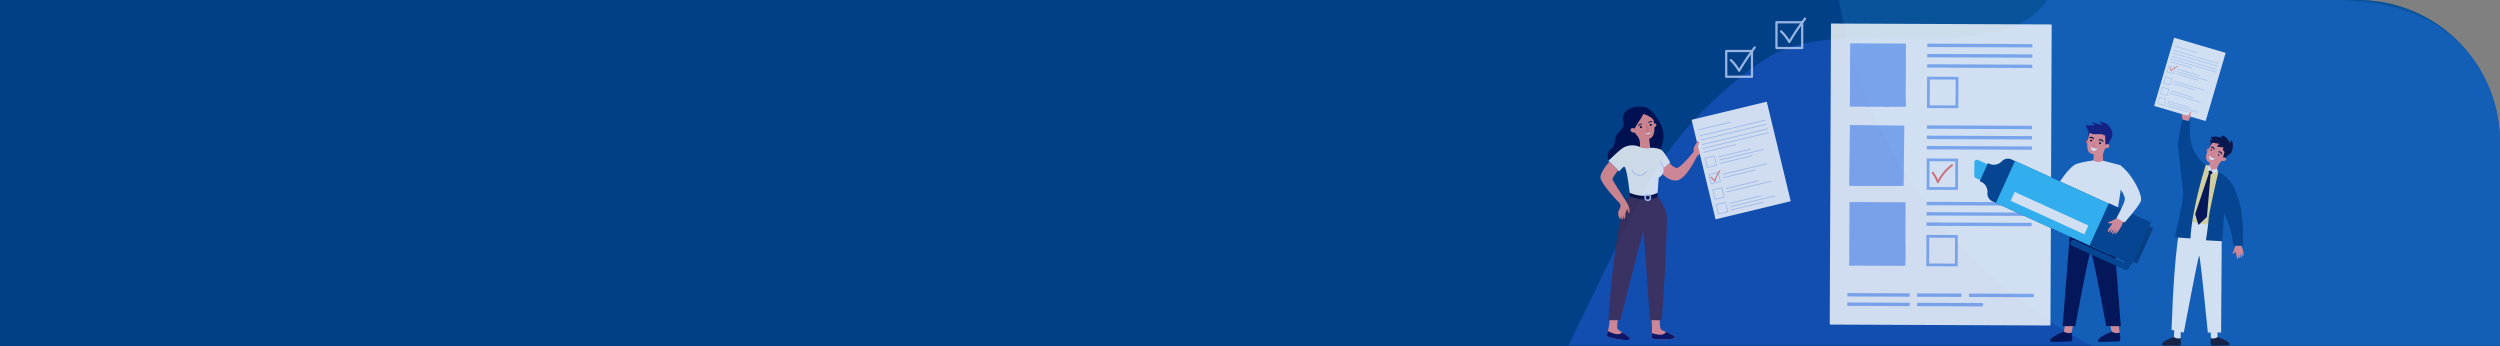 <svg xmlns="http://www.w3.org/2000/svg" xmlns:xlink="http://www.w3.org/1999/xlink" width="1300.56" height="180" viewBox="0 0 1300.56 180">
  <rect x="0" y="0" width="1300.56" height="180" fill="#808080" stroke="none"/>
  <defs>
    <style>
      .cls-1 {
        fill: #013f87;
      }

      .cls-2 {
        fill: #91b5f8;
      }

      .cls-3, .cls-6 {
        opacity: 0.8;
      }

      .cls-3 {
        clip-path: url(#clip-path);
      }

      .cls-4 {
        fill: #2b65ee;
        opacity: 0.496;
      }

      .cls-5 {
        fill: #2095d3;
        opacity: 0.3;
      }

      .cls-7 {
        fill: #bdd1f9;
      }

      .cls-8 {
        fill: #fb9391;
      }

      .cls-9 {
        fill: #fff;
      }

      .cls-10 {
        fill: #17152b;
      }

      .cls-11 {
        fill: #ffeb9a;
      }

      .cls-12 {
        fill: #ea6868;
      }

      .cls-13 {
        fill: #0a0a0a;
      }

      .cls-14 {
        fill: #060633;
      }

      .cls-15 {
        fill: #000543;
      }

      .cls-16 {
        fill: #fa7267;
      }

      .cls-17 {
        clip-path: url(#clip-path-2);
      }

      .cls-18 {
        clip-path: url(#clip-path-3);
      }

      .cls-19 {
        fill: #050521;
      }

      .cls-20 {
        fill: #131375;
      }

      .cls-21 {
        fill: #39c1fa;
      }

      .cls-22 {
        fill: #043a78;
      }

      .cls-23 {
        fill: #0b0755;
      }

      .cls-24 {
        fill: #452a51;
      }

      .cls-25 {
        fill: #fafafc;
      }

      .cls-26 {
        fill: #7c9af2;
      }
    </style>
    <clipPath id="clip-path">
      <path id="Path_17244" data-name="Path 17244" class="cls-1" d="M-1000.56,0H226a73.865,73.865,0,0,1,74,73.728V180H-1000.56Z" transform="translate(1000.564 145)"/>
    </clipPath>
    <clipPath id="clip-path-2">
      <rect id="Rectangle_13524" data-name="Rectangle 13524" class="cls-2" width="29.178" height="32.946" transform="translate(0.136 0) rotate(0.236)"/>
    </clipPath>
    <clipPath id="clip-path-3">
      <rect id="Rectangle_13526" data-name="Rectangle 13526" class="cls-2" width="29.036" height="32.786" transform="matrix(1, 0.004, -0.004, 1, 0.135, 0)"/>
    </clipPath>
  </defs>
  <g id="Group_3060" data-name="Group 3060" transform="translate(396.996 -238)">
    <g id="Group_25218" data-name="Group 25218" transform="translate(-397 93)">
      <path id="Path_17229" data-name="Path 17229" class="cls-1" d="M-1000.56,0H226a73.865,73.865,0,0,1,74,73.728V180H-1000.56Z" transform="translate(1000.564 145)"/>
      <g id="Group_25217" data-name="Group 25217">
        <g id="Group_25216" data-name="Group 25216">
          <g id="Mask_Group_54" data-name="Mask Group 54" class="cls-3">
            <path id="Path_16995" data-name="Path 16995" class="cls-4" d="M720.445,0C686.77,14.564,701.31,44.367,664.888,54.322c-34.8,9.511-73.58-1.18-108.342,8.433-13.855,3.831-26.2,14.364-37.871,24.621q-.789.693-1.57,1.392a181.448,181.448,0,0,0-42.144,55.972l-35.867,73.8H923.745s43.361-167.953-71.17-178.793-89.4,0-89.4,0V0Z" transform="translate(376.824 106.21)"/>
            <circle id="Ellipse_576" data-name="Ellipse 576" class="cls-5" cx="250.5" cy="250.5" r="250.5" transform="translate(953 -148)"/>
          </g>
        </g>
      </g>
    </g>
    <g id="Group_1" data-name="Group 1" class="cls-6" transform="translate(148.273 -232.748)">
      <g id="Group_3059" data-name="Group 3059" transform="translate(287.326 479.876)">
        <g id="Group_3024" data-name="Group 3024" transform="translate(64.842 14.957)">
          <path id="Path_5693" data-name="Path 5693" class="cls-7" d="M733.875,606.647H720.486a.587.587,0,0,1-.587-.587v-13.39a.587.587,0,0,1,.587-.587h13.389a.587.587,0,0,1,.587.587v13.39A.587.587,0,0,1,733.875,606.647Zm-12.8-1.174h12.216V593.258H721.073Z" transform="translate(-719.899 -590.221)"/>
          <path id="Path_5694" data-name="Path 5694" class="cls-7" d="M740.891,592.946h-.011a.587.587,0,0,1-.5-.3,23.708,23.708,0,0,0-4.153-5.341.587.587,0,0,1,.778-.879,22.986,22.986,0,0,1,3.894,4.8,128.148,128.148,0,0,1,7.688-11.347.587.587,0,0,1,.92.729,129.98,129.98,0,0,0-8.112,12.059A.587.587,0,0,1,740.891,592.946Z" transform="translate(-733.609 -579.654)"/>
        </g>
        <g id="Group_3025" data-name="Group 3025" transform="translate(90.974 0)">
          <path id="Path_5695" data-name="Path 5695" class="cls-7" d="M908.21,506.869H894.821a.587.587,0,0,1-.587-.587V492.893a.587.587,0,0,1,.587-.587H908.21a.587.587,0,0,1,.587.587v13.389A.587.587,0,0,1,908.21,506.869Zm-12.8-1.174h12.216V493.48H895.408Z" transform="translate(-894.234 -490.443)"/>
          <path id="Path_5696" data-name="Path 5696" class="cls-7" d="M915.226,493.168h-.011a.586.586,0,0,1-.5-.3,23.709,23.709,0,0,0-4.153-5.341.587.587,0,0,1,.778-.879,22.979,22.979,0,0,1,3.894,4.8,128.16,128.16,0,0,1,7.688-11.347.587.587,0,1,1,.92.729,129.925,129.925,0,0,0-8.112,12.059A.587.587,0,0,1,915.226,493.168Z" transform="translate(-907.944 -479.876)"/>
        </g>
        <g id="Group_3030" data-name="Group 3030" transform="translate(288.023 10.498)">
          <g id="Group_3027" data-name="Group 3027" transform="translate(4.059 37.907)">
            <path id="Path_5697" data-name="Path 5697" class="cls-8" d="M2596.287,1264.256a24.279,24.279,0,0,0-1.2,3.034c-.192.865-1.021,1.56-.586,1.834s1.432-1.109,1.432-1.109.453,1.745.511,2.3.415,1.527.826,1.517-.054-2.668-.054-2.668.612,2.2.993,2.271.015-2.842.015-2.842a14.969,14.969,0,0,0,.742,2.528c.2.149.4-.107.419-.995a8.455,8.455,0,0,0-.2-1.8,19.121,19.121,0,0,0,.632,1.819c.129.176.435.324.317-.993a13.682,13.682,0,0,0-1.768-5.381Z" transform="translate(-2557.634 -1194.673)"/>
            <path id="Path_5698" data-name="Path 5698" class="cls-8" d="M2421.257,803.765a1.567,1.567,0,0,0,.413-.226c.064.56.18,1.074.18,1.074.2.461.49-2.03.854-1.805.437.27.229,1.929-.035,2.774a24.3,24.3,0,0,1-1.458,2.921l-2.108.305a9.533,9.533,0,0,1-1.116-4.089A33.968,33.968,0,0,0,2421.257,803.765Z" transform="translate(-2407.688 -802.794)"/>
            <path id="Path_5699" data-name="Path 5699" class="cls-9" d="M2520.906,1553.355s.175,5.168.219,5.24-.342.739-.342.739l-1.615.371-1.52-.612s-.1-4.808-.293-5.558S2520.906,1553.355,2520.906,1553.355Z" transform="translate(-2492.155 -1440.671)"/>
            <path id="Path_5700" data-name="Path 5700" class="cls-10" d="M2518.574,1589.414a4.24,4.24,0,0,0,3.462-.6s6.365,2.042,6.261,3.833c0,0,.292.518-2.423.534s-6.93.1-7.046.042S2518.195,1593.479,2518.574,1589.414Z" transform="translate(-2493.081 -1470.993)"/>
            <path id="Path_5701" data-name="Path 5701" class="cls-9" d="M2391.206,1553.355s-.175,5.168-.219,5.24.342.739.342.739l1.615.371,1.52-.612s.1-4.808.293-5.558S2391.206,1553.355,2391.206,1553.355Z" transform="translate(-2384.732 -1440.671)"/>
            <path id="Path_5702" data-name="Path 5702" class="cls-10" d="M2359.012,1589.414a4.24,4.24,0,0,1-3.462-.6s-6.365,2.042-6.26,3.833c0,0-.292.518,2.423.534s6.93.1,7.046.042S2359.391,1593.479,2359.012,1589.414Z" transform="translate(-2349.28 -1470.993)"/>
            <path id="Path_5703" data-name="Path 5703" class="cls-11" d="M2453.235,989.539l6.5,3.794.892,4.451-5.032,24.652-10.97-1.677,4.216-25.015Z" transform="translate(-2430.331 -961.546)"/>
            <path id="Path_5704" data-name="Path 5704" class="cls-9" d="M2387.763,1183.44s-3.6,12.081-5.022,57.05l6.36,1.363s7.449-39.543,7.993-40.036,4.533,40.036,4.533,40.036h6.89l.363-54.853Z" transform="translate(-2377.725 -1126.382)"/>
            <path id="Path_5705" data-name="Path 5705" class="cls-1" d="M2410.044,857.32s-7.162,21.926-8.069,38.517l-8.16-.608s4.352-18.28,4.352-22.027-2.539-21.819-2.539-26.08,2.176-13.116,2.176-13.116l4.125,1S2399.2,850.988,2410.044,857.32Z" transform="translate(-2387.14 -829.327)"/>
            <path id="Path_5706" data-name="Path 5706" class="cls-1" d="M2508.577,1014.849s-4.835,20.741-5.077,24.453-1.42,11.227-1.42,11.227l8.552.494.846-14.65a67.862,67.862,0,0,1,3.264,7.986c.6,2.4,1.693,9.051,1.693,9.051h4.835s.726-14.869-1.813-22.605S2515.981,1019.217,2508.577,1014.849Z" transform="translate(-2479.176 -983.062)"/>
            <g id="Group_3026" data-name="Group 3026" transform="translate(22.963 13.05)">
              <path id="Path_5707" data-name="Path 5707" class="cls-12" d="M2505.029,935.491s-.15-.757-.561-.643c-1.048.291-.58,1.412-.123,1.806Z" transform="translate(-2503.631 -928.093)"/>
              <path id="Path_5708" data-name="Path 5708" class="cls-8" d="M2504.595,904.56l0,0c.023-.063.047-.127.072-.19a5.247,5.247,0,1,1,8.473,5.791c-.916.951-1.711,1.759-2.461,2.394a7.5,7.5,0,0,0-2.448,4.077l-.282,1.248c-3.634.362-4.388-1.673-4.388-1.673l.825-2.164a.583.583,0,0,0-.292-.731l-.005,0C2500.493,911.553,2503.91,906.226,2504.595,904.56Z" transform="translate(-2502.471 -899.43)"/>
              <path id="Path_5709" data-name="Path 5709" class="cls-13" d="M2518.144,937.1a.381.381,0,1,1,.208.5A.381.381,0,0,1,2518.144,937.1Z" transform="translate(-2515.77 -929.812)"/>
              <path id="Path_5710" data-name="Path 5710" class="cls-13" d="M2543.979,954.589a.382.382,0,1,1,.208.5A.381.381,0,0,1,2543.979,954.589Z" transform="translate(-2537.732 -944.684)"/>
              <path id="Path_5711" data-name="Path 5711" class="cls-14" d="M2546.545,945.645a.286.286,0,0,0,.391-.308,1.534,1.534,0,0,0-1.747-1.248.286.286,0,0,0,.042.571.966.966,0,0,1,1.139.763A.286.286,0,0,0,2546.545,945.645Z" transform="translate(-2538.561 -935.954)"/>
              <path id="Path_5712" data-name="Path 5712" class="cls-14" d="M2520.226,929.328a.286.286,0,0,0,.392-.308,1.534,1.534,0,0,0-1.747-1.248.286.286,0,1,0,.042.571.966.966,0,0,1,1.139.763A.285.285,0,0,0,2520.226,929.328Z" transform="translate(-2516.187 -922.082)"/>
              <path id="Path_5713" data-name="Path 5713" class="cls-14" d="M2564.112,940.154l-2.606,2.682-.81-.539,1.211-4.453Z" transform="translate(-2551.968 -930.65)"/>
              <path id="Path_5714" data-name="Path 5714" class="cls-8" d="M2556.763,965.416a.779.779,0,0,1,.518-.187,1.315,1.315,0,0,1,1.281.671c.351.841-1.5,1.928-2.36.656C2556.2,966.556,2556,966.078,2556.763,965.416Z" transform="translate(-2548.129 -953.93)"/>
              <path id="Path_5715" data-name="Path 5715" class="cls-12" d="M2521.672,948.076a.977.977,0,0,0,.834.314.085.085,0,0,0-.028-.167.8.8,0,0,1-.827-.487.3.3,0,0,1-.045-.2c.02-.055.113-.1.242-.158a2.5,2.5,0,0,0,1.244-1.16.085.085,0,0,0-.148-.084,2.318,2.318,0,0,1-1.167,1.09c-.16.074-.286.132-.331.254a.426.426,0,0,0,.052.329A1.144,1.144,0,0,0,2521.672,948.076Z" transform="translate(-2518.588 -937.663)"/>
              <path id="Path_5716" data-name="Path 5716" class="cls-9" d="M2516.39,961a7.272,7.272,0,0,1-2.88-1.554s-.292,1.536.732,2.089S2516.39,961,2516.39,961Z" transform="translate(-2511.823 -949.013)"/>
              <path id="Path_5717" data-name="Path 5717" class="cls-14" d="M2526.783,899.212a2.357,2.357,0,0,0,.607-.935,8.5,8.5,0,0,0,.554-4.466,2.363,2.363,0,0,0-.551-1.352.325.325,0,0,0-.179-.108c-.173-.022-.273.187-.317.355l-.311,1.176a13.957,13.957,0,0,0-1.4-2.351,4.674,4.674,0,0,0-2.167-1.613.724.724,0,0,0-.728.063c-.247.244-.082.659.094.958-1.763-.462-3.647-.921-5.376-.342-.239.08-.511.235-.512.487,0,.236.246.4.476.452a1.931,1.931,0,0,1,.676.2,6.7,6.7,0,0,1-.9.245.793.793,0,0,0-.612.63c-.023.471.559.7,1.022.788l3.886.745c-.185.265-.516.379-.77.58s-.413.62-.168.83a.7.7,0,0,0,.387.125l2.9.333a1.1,1.1,0,0,0-.524,1.1,1.766,1.766,0,0,0,.553.915C2524.083,898.683,2525.883,899.964,2526.783,899.212Z" transform="translate(-2514.085 -889.852)"/>
              <path id="Path_5718" data-name="Path 5718" class="cls-14" d="M2514.08,910.509s-.9.2-2.28,3.078c0,0,1.112-3.381,1.625-3.592S2514.08,910.509,2514.08,910.509Z" transform="translate(-2510.402 -906.943)"/>
            </g>
            <path id="Path_5719" data-name="Path 5719" class="cls-15" d="M2511.758,1009.809v1.8l.937.438,1.36-.907-.846-1.33Z" transform="translate(-2487.403 -978.777)"/>
            <path id="Path_5720" data-name="Path 5720" class="cls-9" d="M2512.793,995.271l-.263-1.291-2.891.645-1.225-2.524-.566.281-.324,2.584,1.949-.045.982,1.556Z" transform="translate(-2483.803 -963.725)"/>
            <path id="Path_5721" data-name="Path 5721" class="cls-15" d="M2471.824,1021.806l-7.042,20.994,1.692,5.705,4.412-4.231,1.934-22.333Z" transform="translate(-2447.469 -988.976)"/>
          </g>
          <g id="Group_3029" data-name="Group 3029" transform="translate(0)">
            <rect id="Rectangle_13521" data-name="Rectangle 13521" class="cls-9" width="27.944" height="36.988" transform="translate(10.421 0) rotate(16.365)"/>
            <g id="Group_3028" data-name="Group 3028" transform="translate(1.731 4.231)">
              <path id="Path_5722" data-name="Path 5722" class="cls-7" d="M2404.642,581.776l-11.39-3.345a.06.06,0,0,1-.04-.074l.052-.178a.06.06,0,0,1,.074-.041l11.39,3.345a.06.06,0,0,1,.04.074l-.052.178A.06.06,0,0,1,2404.642,581.776Z" transform="translate(-2384.295 -578.136)"/>
              <path id="Path_5723" data-name="Path 5723" class="cls-7" d="M2400.439,596.085l-11.39-3.345a.06.06,0,0,1-.041-.074l.052-.178a.06.06,0,0,1,.074-.04l11.39,3.345a.06.06,0,0,1,.041.074l-.052.178A.06.06,0,0,1,2400.439,596.085Z" transform="translate(-2380.723 -590.301)"/>
              <path id="Path_5724" data-name="Path 5724" class="cls-7" d="M2414.2,662.3l-11.39-3.345a.06.06,0,0,1-.041-.074l.052-.178a.06.06,0,0,1,.074-.04l11.39,3.345a.06.06,0,0,1,.041.074l-.052.178A.06.06,0,0,1,2414.2,662.3Z" transform="translate(-2392.423 -646.591)"/>
              <path id="Path_5725" data-name="Path 5725" class="cls-7" d="M2409.619,677.912l-11.39-3.345a.06.06,0,0,1-.041-.074l.053-.178a.06.06,0,0,1,.074-.041l11.39,3.345a.06.06,0,0,1,.041.074l-.052.178A.06.06,0,0,1,2409.619,677.912Z" transform="translate(-2388.526 -659.862)"/>
              <path id="Path_5726" data-name="Path 5726" class="cls-7" d="M2416.3,671.395l-15.778-4.633a.06.06,0,0,1-.041-.074l.052-.178a.06.06,0,0,1,.074-.041l15.778,4.633a.06.06,0,0,1,.041.074l-.052.178A.06.06,0,0,1,2416.3,671.395Z" transform="translate(-2390.474 -653.226)"/>
              <path id="Path_5727" data-name="Path 5727" class="cls-7" d="M2388.98,635.112l-11.39-3.344a.06.06,0,0,1-.041-.074l.052-.178a.06.06,0,0,1,.074-.041l11.39,3.345a.06.06,0,0,1,.041.074l-.052.178A.06.06,0,0,1,2388.98,635.112Z" transform="translate(-2370.981 -623.477)"/>
              <path id="Path_5728" data-name="Path 5728" class="cls-7" d="M2480.443,619.578l-11.39-3.345a.06.06,0,0,1-.041-.074l.052-.178a.06.06,0,0,1,.074-.04l11.39,3.345a.06.06,0,0,1,.041.074l-.052.178A.06.06,0,0,1,2480.443,619.578Z" transform="translate(-2448.734 -610.272)"/>
              <path id="Path_5729" data-name="Path 5729" class="cls-7" d="M2409.567,609.364l-23.383-6.866a.06.06,0,0,1-.041-.074l.052-.178a.06.06,0,0,1,.074-.04l23.383,6.866a.06.06,0,0,1,.041.074l-.052.178A.06.06,0,0,1,2409.567,609.364Z" transform="translate(-2378.288 -598.595)"/>
              <path id="Path_5730" data-name="Path 5730" class="cls-7" d="M2406.32,620.421l-23.383-6.866a.06.06,0,0,1-.041-.074l.052-.178a.06.06,0,0,1,.074-.041l23.383,6.866a.06.06,0,0,1,.041.074l-.052.178A.06.06,0,0,1,2406.32,620.421Z" transform="translate(-2375.527 -607.995)"/>
              <path id="Path_5731" data-name="Path 5731" class="cls-7" d="M2403.646,629.527l-23.383-6.866a.06.06,0,0,1-.041-.074l.052-.178a.06.06,0,0,1,.074-.04l23.383,6.866a.06.06,0,0,1,.041.074l-.052.178A.059.059,0,0,1,2403.646,629.527Z" transform="translate(-2373.254 -615.736)"/>
              <path id="Path_5732" data-name="Path 5732" class="cls-7" d="M2369.63,649.974l-3.315-.973a.138.138,0,0,1-.093-.171l.974-3.315a.138.138,0,0,1,.171-.094l3.315.973a.138.138,0,0,1,.094.171l-.974,3.315A.138.138,0,0,1,2369.63,649.974Zm-3.105-1.2,3.051.9.9-3.05-3.051-.9Z" transform="translate(-2361.349 -635.331)"/>
              <path id="Path_5733" data-name="Path 5733" class="cls-7" d="M2399.687,711.734l-11.39-3.345a.06.06,0,0,1-.041-.074l.052-.178a.06.06,0,0,1,.074-.041l11.39,3.345a.06.06,0,0,1,.041.074l-.052.178A.06.06,0,0,1,2399.687,711.734Z" transform="translate(-2380.083 -688.614)"/>
              <path id="Path_5734" data-name="Path 5734" class="cls-7" d="M2406.366,705.218l-15.778-4.633a.06.06,0,0,1-.041-.074l.052-.178a.06.06,0,0,1,.074-.04l15.778,4.633a.06.06,0,0,1,.041.074l-.052.178A.06.06,0,0,1,2406.366,705.218Z" transform="translate(-2382.032 -681.979)"/>
              <path id="Path_5735" data-name="Path 5735" class="cls-7" d="M2358.17,689l-3.315-.973a.138.138,0,0,1-.094-.171l.974-3.315a.138.138,0,0,1,.171-.094l3.315.973a.138.138,0,0,1,.094.171l-.973,3.315A.138.138,0,0,1,2358.17,689Zm-3.1-1.2,3.05.9.9-3.05-3.051-.9Z" transform="translate(-2351.607 -668.507)"/>
              <path id="Path_5736" data-name="Path 5736" class="cls-16" d="M2377.081,651.1l-.01,0a.184.184,0,0,1-.122-.164,6.009,6.009,0,0,0-.421-1.939.184.184,0,1,1,.342-.136,6.4,6.4,0,0,1,.414,1.642,9.6,9.6,0,0,1,3.272-2.142.184.184,0,1,1,.134.342,9.194,9.194,0,0,0-3.421,2.348A.184.184,0,0,1,2377.081,651.1Z" transform="translate(-2370.104 -637.822)"/>
              <path id="Path_5737" data-name="Path 5737" class="cls-7" d="M2392.047,737.751l-11.39-3.345a.06.06,0,0,1-.041-.074l.052-.178a.06.06,0,0,1,.074-.041l11.39,3.345a.06.06,0,0,1,.041.074l-.052.178A.06.06,0,0,1,2392.047,737.751Z" transform="translate(-2373.589 -710.731)"/>
              <path id="Path_5738" data-name="Path 5738" class="cls-7" d="M2394.142,746.846l-15.778-4.633a.06.06,0,0,1-.041-.074l.052-.178a.06.06,0,0,1,.074-.04l15.777,4.633a.06.06,0,0,1,.041.074l-.052.178A.06.06,0,0,1,2394.142,746.846Z" transform="translate(-2371.64 -717.367)"/>
              <path id="Path_5739" data-name="Path 5739" class="cls-7" d="M2347.475,725.426l-3.315-.973a.138.138,0,0,1-.093-.171l.973-3.315a.138.138,0,0,1,.171-.093l3.315.973a.139.139,0,0,1,.094.171l-.974,3.315A.138.138,0,0,1,2347.475,725.426Zm-3.105-1.2,3.051.9.9-3.05-3.051-.9Z" transform="translate(-2342.515 -699.472)"/>
              <path id="Path_5740" data-name="Path 5740" class="cls-7" d="M2381.733,772.875l-11.39-3.345a.06.06,0,0,1-.041-.074l.052-.178a.06.06,0,0,1,.074-.041l11.39,3.345a.06.06,0,0,1,.041.074l-.052.178A.06.06,0,0,1,2381.733,772.875Z" transform="translate(-2364.821 -740.59)"/>
              <path id="Path_5741" data-name="Path 5741" class="cls-7" d="M2377.149,788.486l-11.39-3.345a.06.06,0,0,1-.041-.074l.052-.178a.06.06,0,0,1,.074-.04l11.39,3.345a.06.06,0,0,1,.041.074l-.052.178A.06.06,0,0,1,2377.149,788.486Z" transform="translate(-2360.924 -753.861)"/>
              <path id="Path_5742" data-name="Path 5742" class="cls-7" d="M2383.829,781.97l-15.778-4.633a.06.06,0,0,1-.041-.074l.052-.178a.06.06,0,0,1,.074-.041l15.778,4.633a.06.06,0,0,1,.041.074l-.052.178A.06.06,0,0,1,2383.829,781.97Z" transform="translate(-2362.872 -747.226)"/>
              <path id="Path_5743" data-name="Path 5743" class="cls-7" d="M2337.161,760.549l-3.315-.973a.138.138,0,0,1-.094-.171l.973-3.315a.138.138,0,0,1,.171-.093l3.315.973a.138.138,0,0,1,.094.171l-.974,3.315A.138.138,0,0,1,2337.161,760.549Zm-3.1-1.2,3.051.9.9-3.05-3.05-.9Z" transform="translate(-2333.747 -729.331)"/>
            </g>
          </g>
          <path id="Path_5744" data-name="Path 5744" class="cls-8" d="M2436.465,808.46a9.891,9.891,0,0,0,.318-2.375c-.044-1-.347-.6-.532,0s-.321,1.124-.727,1.318-1.123.175-1.017.833S2436.227,809.056,2436.465,808.46Z" transform="translate(-2417.663 -767.169)"/>
        </g>
        <g id="Group_3045" data-name="Group 3045" transform="translate(119.273 3.116)">
          <rect id="Rectangle_13522" data-name="Rectangle 13522" class="cls-9" width="114.827" height="156.609" transform="translate(0.645 0) rotate(0.236)"/>
          <g id="Group_3044" data-name="Group 3044" transform="translate(9.144 10.294)">
            <g id="Group_3032" data-name="Group 3032" transform="translate(1.003 82.574)">
              <g id="Group_3031" data-name="Group 3031" class="cls-17" transform="translate(0)">
                <rect id="Rectangle_13523" data-name="Rectangle 13523" class="cls-2" width="33.592" height="37.273" transform="translate(-3.24 -3.782) rotate(0.236)"/>
                <path id="Path_5745" data-name="Path 5745" class="cls-2" d="M1268.23,1164.2c.038,1.567,1.917,2.88,1.394,4.358-.116.328-.345.61-.438.945a1.609,1.609,0,0,0,1.058,1.8,3.076,3.076,0,0,0,2.235-.167c.708-.292,1.351-.72,2.049-1.034a22.208,22.208,0,0,1,5.007-1.129,19.877,19.877,0,0,1,5.146-.771c2,.148,3.8,1.2,5.676,1.929a17.762,17.762,0,0,0,5.991,1.19,6.451,6.451,0,0,0,3.122-.547,4.357,4.357,0,0,0,1.883-5.365,5.186,5.186,0,0,0-2.309-2.589c-.915-.516-2.085-.692-2.774-1.553-.964-1.2-.362-3-.739-4.494a4.407,4.407,0,0,0-2.539-2.8c-1.091-.472-2.449-.543-3.266-1.508-.888-1.049-.585-2.494-.741-3.75a6.217,6.217,0,0,0-2.938-4.351,8.007,8.007,0,0,0-1.474-.723c-3.441-1.278-7.934-.425-9.16,3.51-.375,1.206-.354,2.555-1.019,3.629-.722,1.167-2.169,1.853-2.573,3.165-.507,1.648.9,3.426.427,5.084a5.3,5.3,0,0,1-2.225,2.46A3.638,3.638,0,0,0,1268.23,1164.2Z" transform="translate(-1267.614 -1139.659)"/>
                <path id="Path_5746" data-name="Path 5746" class="cls-2" d="M1276.621,1262.169s8.012,2.564,9.217,4.184,2.571,9.862,2.571,9.862l-30.029-1.17s3.717-8.467,6.066-10.314,7.346-2.594,7.346-2.594Z" transform="translate(-1259.24 -1240.862)"/>
                <path id="Path_5747" data-name="Path 5747" class="cls-2" d="M1314.325,1205.17s-.557-.62-.876-.287c-.812.849.321,1.649.963,1.763Z" transform="translate(-1305.815 -1192.106)"/>
                <path id="Path_5748" data-name="Path 5748" class="cls-2" d="M1321.631,1145.873a5.667,5.667,0,0,1,5.908,7.178,24.471,24.471,0,0,1-1.518,5,5.64,5.64,0,0,0-.389,4.112l.411,1.383c-3.022,2.113-4.69.693-4.69.693l-.482-3.262h0c-3.59.1-4.082-6.481-4.366-8.406h.005c-.013-.072-.027-.143-.037-.216A5.668,5.668,0,0,1,1321.631,1145.873Z" transform="translate(-1308.574 -1142.01)"/>
                <path id="Path_5749" data-name="Path 5749" class="cls-2" d="M1322.294,1149.543a24.166,24.166,0,0,1,2.212,1.98,6.12,6.12,0,0,1,1.825,2.514,7.309,7.309,0,0,0,1.577-3.048,5.334,5.334,0,0,0,.3-1.572,5.921,5.921,0,0,0-.586-2.183,6.188,6.188,0,0,0-1.518-2.479,4.711,4.711,0,0,0-1.731-.855,7.972,7.972,0,0,0-4.475-.091,5.743,5.743,0,0,0-3.473,2.73c-.909,1.723-.733,3.792-.533,5.73a5.735,5.735,0,0,1,.924-2.293,4.858,4.858,0,0,1,.964-1.294,23.865,23.865,0,0,0,2.151-1.643A6.711,6.711,0,0,0,1322.294,1149.543Z" transform="translate(-1307.993 -1140.034)"/>
                <path id="Path_5750" data-name="Path 5750" class="cls-2" d="M1380.057,1201.779a.841.841,0,0,1,.378-.46,1.42,1.42,0,0,1,1.56-.084c.79.587-.325,2.617-1.829,1.912C1380.166,1203.147,1379.717,1202.814,1380.057,1201.779Z" transform="translate(-1362.57 -1188.914)"/>
                <path id="Path_5751" data-name="Path 5751" class="cls-2" d="M1327.055,1203.315a.495.495,0,1,1,.6.361A.495.495,0,0,1,1327.055,1203.315Z" transform="translate(-1317.609 -1190.335)"/>
                <path id="Path_5752" data-name="Path 5752" class="cls-2" d="M1358.379,1202.221a.495.495,0,1,1,.6.361A.495.495,0,0,1,1358.379,1202.221Z" transform="translate(-1344.238 -1189.406)"/>
                <path id="Path_5753" data-name="Path 5753" class="cls-2" d="M1337.742,1227.558s.39-.345.648-.3a.737.737,0,0,1,.424.338.571.571,0,0,1,.428-.35,7.135,7.135,0,0,1,1.186.124s-.674,1.376-1.61,1.232a1.24,1.24,0,0,1-1.059-1Z" transform="translate(-1326.707 -1211.198)"/>
                <path id="Path_5754" data-name="Path 5754" class="cls-2" d="M1337.99,1227.42a2.927,2.927,0,0,0,2.031-.753.07.07,0,0,0-.095-.1c-.062.058-1.543,1.409-2.844.3a.07.07,0,0,0-.091.106A1.846,1.846,0,0,0,1337.99,1227.42Z" transform="translate(-1326.048 -1210.606)"/>
                <path id="Path_5755" data-name="Path 5755" class="cls-2" d="M1358.637,1195.911a.206.206,0,0,0,.057-.382,2.468,2.468,0,0,0-1.641-.169.206.206,0,0,0-.15.249.21.21,0,0,0,.249.15,2.055,2.055,0,0,1,1.347.132A.208.208,0,0,0,1358.637,1195.911Z" transform="translate(-1342.99 -1184.035)"/>
                <path id="Path_5756" data-name="Path 5756" class="cls-2" d="M1324.37,1196.012a.206.206,0,0,0-.013-.387,2.444,2.444,0,0,0-1.645.128.206.206,0,1,0,.169.375,2.047,2.047,0,0,1,1.349-.112A.2.2,0,0,0,1324.37,1196.012Z" transform="translate(-1313.826 -1184.247)"/>
                <path id="Path_5757" data-name="Path 5757" class="cls-2" d="M1340.463,1205.387a.881.881,0,0,1-.9-.657.173.173,0,0,1,.021-.127,2.558,2.558,0,0,0,.233-1.638.173.173,0,0,1,.339-.073,2.908,2.908,0,0,1-.235,1.82c.054.13.237.412.783.3a.173.173,0,0,1,.068.34A1.544,1.544,0,0,1,1340.463,1205.387Z" transform="translate(-1328.249 -1190.382)"/>
              </g>
            </g>
            <g id="Group_3043" data-name="Group 3043" transform="translate(0)">
              <g id="Group_3035" data-name="Group 3035" transform="translate(1.344)">
                <g id="Group_3034" data-name="Group 3034" class="cls-18" transform="translate(0)">
                  <rect id="Rectangle_13525" data-name="Rectangle 13525" class="cls-2" width="33.429" height="37.092" transform="translate(-3.225 -3.764) rotate(0.236)"/>
                  <g id="Group_3033" data-name="Group 3033" transform="translate(7.671 4.445)">
                    <path id="Path_5758" data-name="Path 5758" class="cls-2" d="M1318.868,651.176s-.412-.771-.819-.512c-1.04.661-.164,1.721.461,2Z" transform="translate(-1317.567 -642.873)"/>
                    <path id="Path_5759" data-name="Path 5759" class="cls-2" d="M1323.18,604.6l.006,0c0-.076.008-.153.016-.23a5.942,5.942,0,1,1,11.088,3.487c-.68,1.331-1.275,2.469-1.879,3.4a8.488,8.488,0,0,0-1.312,5.224l.1,1.445c-3.819,1.589-5.306-.369-5.306-.369l.182-2.616a.66.66,0,0,0-.557-.7h-.006C1321.037,613.526,1322.987,606.628,1323.18,604.6Z" transform="translate(-1321.839 -598.991)"/>
                    <path id="Path_5760" data-name="Path 5760" class="cls-2" d="M1365.178,658.14a.553.553,0,1,1,.5.6A.553.553,0,0,1,1365.178,658.14Z" transform="translate(-1358.039 -648.848)"/>
                    <path id="Path_5761" data-name="Path 5761" class="cls-2" d="M1333.155,648.5a.553.553,0,1,1,.5.6A.553.553,0,0,1,1333.155,648.5Z" transform="translate(-1330.816 -640.649)"/>
                    <path id="Path_5762" data-name="Path 5762" class="cls-2" d="M1366.483,648.57a.324.324,0,0,0,.323-.462,1.738,1.738,0,0,0-2.3-.777.324.324,0,1,0,.234.6,1.094,1.094,0,0,1,1.485.452A.324.324,0,0,0,1366.483,648.57Z" transform="translate(-1357.29 -639.949)"/>
                    <path id="Path_5763" data-name="Path 5763" class="cls-2" d="M1332.592,639.549a.324.324,0,0,0,.323-.462,1.737,1.737,0,0,0-2.3-.778.324.324,0,1,0,.234.6,1.094,1.094,0,0,1,1.485.452A.324.324,0,0,0,1332.592,639.549Z" transform="translate(-1328.479 -632.28)"/>
                    <path id="Path_5764" data-name="Path 5764" class="cls-2" d="M1390.733,635.851l-1.986,3.849-1.055-.318-.154-5.224Z" transform="translate(-1377.05 -628.887)"/>
                    <path id="Path_5765" data-name="Path 5765" class="cls-2" d="M1385.574,665.347a.882.882,0,0,1,.5-.373,1.489,1.489,0,0,1,1.61.306c.657.8-.988,2.582-2.341,1.488C1385.343,666.767,1384.969,666.315,1385.574,665.347Z" transform="translate(-1375.086 -654.995)"/>
                    <path id="Path_5766" data-name="Path 5766" class="cls-2" d="M1342.544,657.761a1.107,1.107,0,0,0,1.007.066.1.1,0,0,0-.086-.172.9.9,0,0,1-1.056-.255c-.078-.086-.117-.153-.114-.2,0-.066.09-.143.21-.25a2.829,2.829,0,0,0,.967-1.666.1.1,0,1,0-.188-.043,2.624,2.624,0,0,1-.907,1.565c-.149.133-.267.238-.274.384a.48.48,0,0,0,.164.34A1.275,1.275,0,0,0,1342.544,657.761Z" transform="translate(-1338.425 -646.745)"/>
                    <path id="Path_5767" data-name="Path 5767" class="cls-2" d="M1326.048,619.071s-.907.516-1.458,4.086c0,0,.092-4.029.579-4.428S1326.048,619.071,1326.048,619.071Z" transform="translate(-1323.538 -615.671)"/>
                  </g>
                  <path id="Path_5768" data-name="Path 5768" class="cls-2" d="M1334.9,720.457l-5.921-.024-2.336,9.917-.078,19.042s5.425,2.656,12.6-.758l-2-22.291Z" transform="translate(-1317.547 -697.784)"/>
                  <path id="Path_5769" data-name="Path 5769" class="cls-2" d="M1382.175,720.595s8.919,3.818,10.665,6.256c1.612,2.252,1.393.116,6.012,12.736a5.214,5.214,0,0,1-.67,4.844,3.516,3.516,0,0,1-1.643,1.226l-4.608,1.7.439,11.7-8.917.841Z" transform="translate(-1364.82 -697.922)"/>
                  <path id="Path_5770" data-name="Path 5770" class="cls-2" d="M1277.732,720.433s-8.95,3.745-10.716,6.168.2,32.21.2,32.21l8.91.915Z" transform="translate(-1266.298 -697.784)"/>
                  <path id="Path_5771" data-name="Path 5771" class="cls-2" d="M1342.047,722.782,1341,724.55l2.066,25.077-3.368,5.388-2.461-5.547,2.51-25.075-.752-1.776,2.045-.751Z" transform="translate(-1326.616 -699.002)"/>
                  <path id="Path_5772" data-name="Path 5772" class="cls-2" d="M1348.593,714.462l-.439-.975-2.789.962-2.3-1.068-.394,1.057.483,1.825,2.107-1.357,2.045,1.5Z" transform="translate(-1331.238 -691.788)"/>
                  <path id="Path_5773" data-name="Path 5773" class="cls-2" d="M1332.383,594.764c-.169-.175-.482-.316-.626-.12a.423.423,0,0,0-.052.283,2.615,2.615,0,0,0,.2.828,5.333,5.333,0,0,0-4.195-1.528c-1.538.017-3.067.346-4.6.265-.609-.032-1.339-.079-1.7.414a1.046,1.046,0,0,0,.053,1.193,1.84,1.84,0,0,0,1.066.653.829.829,0,0,0-1.047,1.172,1.668,1.668,0,0,0,1.388.606,47.037,47.037,0,0,0,5.022.163l-.733.587a.63.63,0,0,0-.21.237.47.47,0,0,0,.071.417,1.239,1.239,0,0,0,.975.5,5.037,5.037,0,0,0,1.13-.117,8.949,8.949,0,0,1,1.656-.108.833.833,0,0,1,.336.059,1.069,1.069,0,0,1,.331.32,4.8,4.8,0,0,0,2.4,1.289c.274.084.636.139.789-.1a.637.637,0,0,0,.072-.321,7.421,7.421,0,0,0-.909-3.831.417.417,0,0,0,.757.028c.236-.441-.318-.807-.629-.99-.285-.167-.556-.2-.767-.482C1332.825,595.741,1332.793,595.188,1332.383,594.764Z" transform="translate(-1313.02 -590.495)"/>
                  <path id="Path_5774" data-name="Path 5774" class="cls-2" d="M1337.212,677.809l-3.125-.769s.172,1.735,1.309,1.739A2.4,2.4,0,0,0,1337.212,677.809Z" transform="translate(-1323.939 -660.895)"/>
                  <path id="Path_5775" data-name="Path 5775" class="cls-2" d="M1385.653,722.206l-1.784,7.224,1.751.74-2.647,14.983-.8-24.558Z" transform="translate(-1364.82 -697.922)"/>
                  <path id="Path_5776" data-name="Path 5776" class="cls-2" d="M1319.2,722.015l1.724,7.239-1.757.726,2.523,15,1-24.551Z" transform="translate(-1311.253 -697.784)"/>
                </g>
              </g>
              <path id="Path_5777" data-name="Path 5777" class="cls-2" d="M1292.675,853.071l-.354,31.311h-28.316l.358-31.631Z" transform="translate(-1263.02 -810.268)"/>
              <path id="Path_5778" data-name="Path 5778" class="cls-2" d="M1285.917,866.386a1.066,1.066,0,0,1,.679.176c.213.182.247.492.365.746.341.732,1.289.884,2.083,1.031s1.737.592,1.725,1.4a1.563,1.563,0,0,0,0,.549.723.723,0,0,0,.212.28,11.106,11.106,0,0,0,1.915,1.081,1.822,1.822,0,0,1,1.054,1.774c-.073.338-.3.631-.346.974a1.966,1.966,0,0,0,.666,1.445l2.016,2.328a1.944,1.944,0,0,1,.579,1.054c.058.739-.705,1.287-.872,2.009-.2.886.519,1.7.714,2.588a2.368,2.368,0,0,1-1.808,2.726,1.972,1.972,0,0,0-.808.219c-.372.263-.388.793-.476,1.24a2.927,2.927,0,0,1-1.827,2.141c-1.81.665-3.732-.579-5.654-.732a28.384,28.384,0,0,0-3.509.279,7.815,7.815,0,0,1-3.969-.885,1.126,1.126,0,0,1-.369-.27c-.239-.3-.149-.729-.2-1.107-.149-1.124-1.469-1.627-2.58-1.858s-2.435-.6-2.752-1.685c-.168-.577.013-1.218-.187-1.783-.243-.685-.973-1.076-1.335-1.706a3.129,3.129,0,0,1,.263-2.891,7.5,7.5,0,0,0,1.115-2.789,15.223,15.223,0,0,0-.211-1.989,1.924,1.924,0,0,1,.671-1.786c.681-.443,1.6-.109,2.389-.287,1.859-.416,2.316-3.336,4.2-3.647a5.306,5.306,0,0,1,1.12.013,8.069,8.069,0,0,0,2.693-.548A8.28,8.28,0,0,1,1285.917,866.386Z" transform="translate(-1268.948 -821.82)"/>
              <path id="Path_5779" data-name="Path 5779" class="cls-2" d="M1301.157,1002.323H1275.04c.566-2.508,1.809-7.156,3.457-8.433a7.866,7.866,0,0,1,2.389-1.146,24.8,24.8,0,0,1,4.719-.905c.42-.04.674-.056.674-.056l4.051-.295a62.062,62.062,0,0,1,6.781,2.685,6.578,6.578,0,0,1,2.135,1.44C1299.943,996.566,1300.682,999.861,1301.157,1002.323Z" transform="translate(-1272.4 -928.208)"/>
              <g id="Group_3036" data-name="Group 3036" transform="translate(6.935 45.152)">
                <path id="Path_5780" data-name="Path 5780" class="cls-2" d="M1310.824,932.121s-.553-.616-.87-.286c-.807.843.239,1.62.876,1.733Z" transform="translate(-1308.766 -922.567)"/>
                <path id="Path_5781" data-name="Path 5781" class="cls-2" d="M1313.067,879.882h.006c-.013-.071-.027-.143-.037-.215a5.63,5.63,0,1,1,10.99.7,28.645,28.645,0,0,1-1.233,4.283,8.808,8.808,0,0,0-.325,5.9l.111.4c-3,2.1-4.7.527-4.7.527l-.385-2.611a.735.735,0,0,0-.67-.626C1313.138,887.95,1313.336,881.7,1313.067,879.882Z" transform="translate(-1311.584 -872.816)"/>
                <path id="Path_5782" data-name="Path 5782" class="cls-2" d="M1332.261,952.543s.413-.3.661-.23a.722.722,0,0,1,.382.37.56.56,0,0,1,.451-.3,6.993,6.993,0,0,1,1.146.233s-.788,1.279-1.688,1.05a1.216,1.216,0,0,1-.939-1.078Z" transform="translate(-1327.979 -940.048)"/>
                <path id="Path_5783" data-name="Path 5783" class="cls-2" d="M1352.966,927.991a.572.572,0,1,1,.649.482A.572.572,0,0,1,1352.966,927.991Z" transform="translate(-1345.575 -918.824)"/>
                <path id="Path_5784" data-name="Path 5784" class="cls-2" d="M1322.306,927.681a.572.572,0,1,1,.649.482A.572.572,0,0,1,1322.306,927.681Z" transform="translate(-1319.511 -918.56)"/>
                <path id="Path_5785" data-name="Path 5785" class="cls-2" d="M1332.486,953.666a2.871,2.871,0,0,0,2.054-.542.068.068,0,0,0-.083-.109c-.066.051-1.64,1.229-2.8.02a.068.068,0,0,0-.1.095A1.81,1.81,0,0,0,1332.486,953.666Z" transform="translate(-1327.362 -940.642)"/>
                <path id="Path_5786" data-name="Path 5786" class="cls-2" d="M1354.2,919.413a.2.2,0,0,0,.024-.379A2.42,2.42,0,0,0,1352.6,919a.2.2,0,0,0-.126.256.207.207,0,0,0,.255.126,2.017,2.017,0,0,1,1.328.018A.2.2,0,0,0,1354.2,919.413Z" transform="translate(-1345.155 -911.636)"/>
                <path id="Path_5787" data-name="Path 5787" class="cls-2" d="M1319.976,919.5a.2.2,0,0,0,.025-.379,2.4,2.4,0,0,0-1.618-.031.2.2,0,1,0,.129.382,2.008,2.008,0,0,1,1.327.019A.2.2,0,0,0,1319.976,919.5Z" transform="translate(-1316.065 -911.71)"/>
                <path id="Path_5788" data-name="Path 5788" class="cls-2" d="M1333.535,932.086a.962.962,0,0,0,.315-.156.1.1,0,0,0-.129-.155.758.758,0,0,1-.913-.006c-.1-.067-.123-.109-.128-.133-.009-.049.05-.132.124-.237a2.451,2.451,0,0,0,.484-1.6.1.1,0,0,0-.2,0,2.24,2.24,0,0,1-.447,1.478c-.1.144-.181.258-.157.389a.429.429,0,0,0,.212.264A.96.96,0,0,0,1333.535,932.086Z" transform="translate(-1328.164 -920.836)"/>
                <path id="Path_5789" data-name="Path 5789" class="cls-2" d="M1314.511,879.6c-.112-.274-.1-.587-.223-.857-.31-.685-1.253-.751-1.848-1.21-.735-.567-.931-1.737-1.8-2.072-.383-.148-.852-.105-1.159-.378a2.154,2.154,0,0,1-.418-.779c-.122-.271-.366-.544-.661-.5a.666.666,0,0,0-.349.19c-.664.613-.751,1.74-1.529,2.2a5.359,5.359,0,0,1-.809.31,2.431,2.431,0,0,0-1.477,1.78,1.6,1.6,0,0,1-.425-1.87,14.361,14.361,0,0,1,1.016-1.8c.322-.608.5-1.282.808-1.9a2.584,2.584,0,0,1,1.429-1.411,10.893,10.893,0,0,1,1.7-.137,10.611,10.611,0,0,0,1.431-.434,4.571,4.571,0,0,1,4.108.829,9,9,0,0,1,1.073,1.1l2.253,2.6a3.73,3.73,0,0,1,.878,1.38,3.768,3.768,0,0,1-.637,2.662c-.214.4-.478.849-.923.954C1316.108,880.448,1314.915,880.583,1314.511,879.6Z" transform="translate(-1303.696 -870.552)"/>
                <path id="Path_5790" data-name="Path 5790" class="cls-2" d="M1376.183,928.769a.836.836,0,0,1,.376-.457,1.411,1.411,0,0,1,1.55-.083c.785.583-.324,2.6-1.817,1.9C1376.291,930.128,1375.845,929.8,1376.183,928.769Z" transform="translate(-1365.21 -919.41)"/>
              </g>
              <g id="Group_3038" data-name="Group 3038" transform="translate(41.453 0.165)">
                <rect id="Rectangle_13527" data-name="Rectangle 13527" class="cls-2" width="54.681" height="1.761" transform="translate(0.138 0) rotate(0.236)"/>
                <rect id="Rectangle_13528" data-name="Rectangle 13528" class="cls-2" width="54.681" height="1.761" transform="matrix(1, 0.004, -0.004, 1, 0.116, 5.357)"/>
                <rect id="Rectangle_13529" data-name="Rectangle 13529" class="cls-2" width="54.681" height="1.761" transform="translate(0.094 10.714) rotate(0.236)"/>
                <g id="Group_3037" data-name="Group 3037" transform="translate(0 17.21)">
                  <path id="Path_5791" data-name="Path 5791" class="cls-2" d="M1550.26,701.605l-16.288-.067.067-16.288,16.288.067Zm-14.857-1.486,13.438.055.055-13.438-13.438-.055Z" transform="translate(-1533.972 -685.25)"/>
                </g>
              </g>
              <g id="Group_3040" data-name="Group 3040" transform="translate(41.278 42.686)">
                <rect id="Rectangle_13530" data-name="Rectangle 13530" class="cls-2" width="54.681" height="1.761" transform="matrix(1, 0.004, -0.004, 1, 0.138, 0)"/>
                <rect id="Rectangle_13531" data-name="Rectangle 13531" class="cls-2" width="54.681" height="1.761" transform="matrix(1, 0.004, -0.004, 1, 0.116, 5.357)"/>
                <rect id="Rectangle_13532" data-name="Rectangle 13532" class="cls-2" width="54.681" height="1.761" transform="translate(0.094 10.714) rotate(0.236)"/>
                <g id="Group_3039" data-name="Group 3039" transform="translate(0 17.21)">
                  <path id="Path_5792" data-name="Path 5792" class="cls-2" d="M1549.092,985.274l-16.288-.067.067-16.288,16.288.067Zm-14.857-1.486,13.438.055.055-13.438-13.438-.055Z" transform="translate(-1532.804 -968.919)"/>
                </g>
              </g>
              <g id="Group_3042" data-name="Group 3042" transform="translate(0 82.463)">
                <rect id="Rectangle_13533" data-name="Rectangle 13533" class="cls-2" width="54.681" height="1.761" transform="matrix(1, 0.004, -0.004, 1, 41.252, 0)"/>
                <rect id="Rectangle_13534" data-name="Rectangle 13534" class="cls-2" width="54.681" height="1.761" transform="translate(41.23 5.357) rotate(0.236)"/>
                <rect id="Rectangle_13535" data-name="Rectangle 13535" class="cls-2" width="54.681" height="1.761" transform="translate(41.208 10.714) rotate(0.236)"/>
                <rect id="Rectangle_13536" data-name="Rectangle 13536" class="cls-2" width="23.039" height="1.761" transform="translate(36.305 47.612) rotate(0.236)"/>
                <rect id="Rectangle_13537" data-name="Rectangle 13537" class="cls-2" width="33.729" height="1.761" transform="translate(63.282 47.723) rotate(0.236)"/>
                <rect id="Rectangle_13538" data-name="Rectangle 13538" class="cls-2" width="32.431" height="1.761" transform="translate(0.027 47.463) rotate(0.236)"/>
                <rect id="Rectangle_13539" data-name="Rectangle 13539" class="cls-2" width="34.257" height="1.761" transform="translate(36.285 52.506) rotate(0.236)"/>
                <rect id="Rectangle_13540" data-name="Rectangle 13540" class="cls-2" width="32.431" height="1.761" transform="translate(0.007 52.356) rotate(0.236)"/>
                <g id="Group_3041" data-name="Group 3041" transform="translate(41.114 17.21)">
                  <path id="Path_5793" data-name="Path 5793" class="cls-2" d="M1548,1250.632l-16.288-.067.067-16.288,16.288.067Zm-14.857-1.486,13.438.055.055-13.438-13.438-.055Z" transform="translate(-1531.711 -1234.277)"/>
                </g>
              </g>
              <path id="Path_5794" data-name="Path 5794" class="cls-16" d="M1553.785,998.653h-.031a.5.5,0,0,1-.443-.341,16.433,16.433,0,0,0-2.572-4.783.5.5,0,0,1,.8-.615,17.506,17.506,0,0,1,2.327,4.008,26.272,26.272,0,0,1,6.994-8.106.5.5,0,1,1,.612.8,25.166,25.166,0,0,0-7.23,8.759A.5.5,0,0,1,1553.785,998.653Z" transform="translate(-1506.683 -925.847)"/>
            </g>
          </g>
        </g>
        <g id="Group_3049" data-name="Group 3049" transform="translate(194.507 53.735)">
          <path id="Path_5795" data-name="Path 5795" class="cls-8" d="M2009.985,1522.713s-1.216,7.113-1.263,7.2.444.849.444.849l1.92.344,1.752-.806s1.011-5.734,1.194-6.626S2009.985,1522.713,2009.985,1522.713Z" transform="translate(-1962.192 -1420.129)"/>
          <path id="Path_5796" data-name="Path 5796" class="cls-15" d="M1972.371,1570.454a4.991,4.991,0,0,1-4.1-.507s-7.367,2.761-7.142,4.861c0,0-.314.626,2.878.49s8.153-.277,8.286-.351S1973.047,1575.211,1972.371,1570.454Z" transform="translate(-1921.726 -1460.282)"/>
          <path id="Path_5797" data-name="Path 5797" class="cls-8" d="M2163.1,1522.71s1.877,7.113,1.83,7.2.444.849.444.849l1.92.344,1.752-.805s-.955-5.851-.772-6.744S2163.1,1522.71,2163.1,1522.71Z" transform="translate(-2093.434 -1420.126)"/>
          <path id="Path_5798" data-name="Path 5798" class="cls-15" d="M2138.94,1570.454a4.993,4.993,0,0,1-4.1-.507s-7.367,2.761-7.142,4.861c0,0-.313.626,2.878.49s8.152-.277,8.286-.351S2139.616,1575.211,2138.94,1570.454Z" transform="translate(-2063.326 -1460.282)"/>
          <path id="Path_5799" data-name="Path 5799" class="cls-15" d="M2008.535,1218.97l-3.849,48.677h6.615s6.993-38.465,7.985-38.634,8.078,38.634,8.078,38.634h7.592l-3.88-49.937Z" transform="translate(-1958.764 -1160.845)"/>
          <path id="Path_5800" data-name="Path 5800" class="cls-9" d="M2043.32,973.082s-10.1,1.185-12.238,2.647-2.7,25.531-2.7,25.531l-.337,10.682s13.271,4.5,24.068,0l.562-10.682s5.046-24.4,1.56-25.4S2043.32,973.082,2043.32,973.082Z" transform="translate(-1978.622 -952.886)"/>
          <path id="Path_5801" data-name="Path 5801" class="cls-8" d="M2202.643,1257s-.719,2.96-.89,4.037-1.135,1.995-.58,2.3,1.675-1.472,1.675-1.472.689,2.109.8,2.79.626,1.845,1.13,1.8-.269-3.275-.269-3.275.918,2.656,1.393,2.714-.2-3.492-.2-3.492a18.429,18.429,0,0,0,1.1,3.049c.263.168.489-.162.439-1.254a10.4,10.4,0,0,0-.383-2.195,23.566,23.566,0,0,0,.915,2.186c.172.207.56.365.314-1.245a16.391,16.391,0,0,0-2.521-6.4Z" transform="translate(-2125.654 -1193.854)"/>
          <g id="Group_3047" data-name="Group 3047" transform="translate(58.007)">
            <g id="Group_3046" data-name="Group 3046" transform="translate(0 2.667)">
              <path id="Path_5802" data-name="Path 5802" class="cls-12" d="M2086.554,906.3s-.4-.737-.787-.487c-.993.637-.15,1.649.449,1.911Z" transform="translate(-2085.309 -898.321)"/>
              <path id="Path_5803" data-name="Path 5803" class="cls-8" d="M2090.721,861.536h.005c0-.073.008-.146.014-.22a5.692,5.692,0,1,1,10.634,3.3c-.646,1.278-1.211,2.37-1.787,3.268a8.132,8.132,0,0,0-1.236,5.009l.106,1.384c-3.651,1.537-5.083-.332-5.083-.332l.164-2.507a.632.632,0,0,0-.536-.664H2093C2088.7,870.1,2090.544,863.481,2090.721,861.536Z" transform="translate(-2089.448 -856.142)"/>
              <path id="Path_5804" data-name="Path 5804" class="cls-19" d="M2130.933,912.787a.53.53,0,1,1,.48.575A.53.53,0,0,1,2130.933,912.787Z" transform="translate(-2124.092 -903.887)"/>
              <path id="Path_5805" data-name="Path 5805" class="cls-19" d="M2100.223,903.676a.53.53,0,1,1,.479.576A.53.53,0,0,1,2100.223,903.676Z" transform="translate(-2097.985 -896.141)"/>
              <path id="Path_5806" data-name="Path 5806" class="cls-19" d="M2132.145,903.606a.31.31,0,0,0,.307-.444,1.664,1.664,0,0,0-2.21-.735.31.31,0,1,0,.227.578,1.048,1.048,0,0,1,1.424.427A.311.311,0,0,0,2132.145,903.606Z" transform="translate(-2123.339 -895.357)"/>
              <path id="Path_5807" data-name="Path 5807" class="cls-19" d="M2099.646,895.1a.31.31,0,0,0,.307-.444,1.664,1.664,0,0,0-2.21-.735.31.31,0,0,0,.226.578,1.048,1.048,0,0,1,1.425.427A.31.31,0,0,0,2099.646,895.1Z" transform="translate(-2095.712 -888.125)"/>
              <path id="Path_5808" data-name="Path 5808" class="cls-20" d="M2155.311,891.351l-1.887,3.694-1.012-.3-.167-5Z" transform="translate(-2142.211 -884.706)"/>
              <path id="Path_5809" data-name="Path 5809" class="cls-8" d="M2150.518,919.589a.846.846,0,0,1,.478-.36,1.426,1.426,0,0,1,1.543.286c.633.76-.936,2.477-2.236,1.434C2150.3,920.95,2149.943,920.518,2150.518,919.589Z" transform="translate(-2140.466 -909.686)"/>
              <path id="Path_5810" data-name="Path 5810" class="cls-12" d="M2109.286,912.5a1.06,1.06,0,0,0,.965.059.092.092,0,0,0-.083-.165.864.864,0,0,1-1.013-.24c-.075-.082-.113-.147-.11-.192,0-.063.086-.138.2-.241a2.713,2.713,0,0,0,.919-1.6.092.092,0,0,0-.18-.04,2.51,2.51,0,0,1-.862,1.5c-.142.128-.254.229-.261.369a.462.462,0,0,0,.158.325A1.237,1.237,0,0,0,2109.286,912.5Z" transform="translate(-2105.331 -901.933)"/>
              <path id="Path_5811" data-name="Path 5811" class="cls-9" d="M2105.566,930.412a7.891,7.891,0,0,1-3.482-.691s.188,1.686,1.426,1.932S2105.566,930.412,2105.566,930.412Z" transform="translate(-2099.569 -918.692)"/>
              <path id="Path_5812" data-name="Path 5812" class="cls-20" d="M2093.39,875.513s-.866.5-1.38,3.92c0,0,.072-3.86.537-4.244S2093.39,875.513,2093.39,875.513Z" transform="translate(-2091.005 -872.237)"/>
            </g>
            <path id="Path_5813" data-name="Path 5813" class="cls-20" d="M2097.344,840.549c-1.132-1.268-3.213-1.158-4.557-2.2a7.881,7.881,0,0,0,1.729,2.32l-5.986-1.735a13.325,13.325,0,0,0,2.017,1.682,25.437,25.437,0,0,1-4.674-.029.913.913,0,0,0,.055.817c.583,1.444,1.3,3.03,2.747,3.615a4.39,4.39,0,0,0,1.417.274c1.91.1,4.02-.365,5.6.714.732.5,1.64,2.234,2.683,1.984C2099.3,847.771,2100.852,844.48,2097.344,840.549Z" transform="translate(-2085.722 -838.351)"/>
          </g>
          <path id="Path_5814" data-name="Path 5814" class="cls-9" d="M1923.852,987.113c-5.113,1.173-12.643,15.152-14.616,17.473s-8.7,9.86-8.7,9.86l3.9,1.621s10.837-5.873,15.265-10.961S1923.852,987.113,1923.852,987.113Z" transform="translate(-1870.223 -964.814)"/>
          <g id="Group_3048" data-name="Group 3048" transform="translate(0 19.675)">
            <path id="Path_5815" data-name="Path 5815" class="cls-21" d="M1705.619,976.09l-5.313-2.418a1.387,1.387,0,0,0-1.962,1.26l-.014,6.869a1.387,1.387,0,0,0,.813,1.265l2.975,1.354a1.387,1.387,0,0,0,1.86-.742l2.352-5.805A1.387,1.387,0,0,0,1705.619,976.09Z" transform="translate(-1698.331 -972.956)"/>
            <path id="Path_5816" data-name="Path 5816" class="cls-1" d="M1722.113,972.259l-.7-.319-4.264,9.37.7.319a5.68,5.68,0,0,1,3.3,5.716h0a4.437,4.437,0,0,0,2.579,4.466l50.539,23L1784.192,993l-50.539-23a4.437,4.437,0,0,0-5.061.99h0A5.68,5.68,0,0,1,1722.113,972.259Z" transform="translate(-1714.328 -969.604)"/>
            <rect id="Rectangle_13541" data-name="Rectangle 13541" class="cls-22" width="20.283" height="7.86" transform="translate(77.498 51.377) rotate(-65.534)"/>
            <path id="Path_5817" data-name="Path 5817" class="cls-21" d="M1783.149,977.805l-9.923,21.808,59,26.846a.464.464,0,0,0,.614-.23l9.539-20.964a.464.464,0,0,0-.23-.614Z" transform="translate(-1762 -976.576)"/>
            <rect id="Rectangle_13542" data-name="Rectangle 13542" class="cls-9" width="5.071" height="42.12" transform="translate(18.885 21.922) rotate(-65.535)"/>
            <rect id="Rectangle_13543" data-name="Rectangle 13543" class="cls-1" width="24.218" height="24.142" transform="matrix(0.414, -0.91, 0.91, 0.414, 59.941, 45.203)"/>
            <path id="Path_5818" data-name="Path 5818" class="cls-1" d="M2060.852,1267.506a1.592,1.592,0,0,1-.663-.145l-27.3-12.419a1.6,1.6,0,1,1,1.329-2.92l25.835,11.755.753-1.655a1.6,1.6,0,1,1,2.92,1.329l-1.417,3.115A1.605,1.605,0,0,1,2060.852,1267.506Z" transform="translate(-1981.943 -1209.564)"/>
          </g>
          <path id="Path_5819" data-name="Path 5819" class="cls-8" d="M2167.435,1172.069s-2.723,1.365-3.655,1.932-2.256.424-2.128,1.044,2.206.326,2.206.326-1.163,1.89-1.608,2.417-1,1.671-.643,2.027,2.323-2.323,2.323-2.323-1.432,2.418-1.17,2.818,2.536-2.41,2.536-2.41a18.4,18.4,0,0,0-1.612,2.814c.042.309.439.268,1.24-.476a10.415,10.415,0,0,0,1.427-1.711,23.669,23.669,0,0,0-1.077,2.111c-.046.265.084.663,1.153-.565a16.4,16.4,0,0,0,3.254-6.063Z" transform="translate(-2092.064 -1122.045)"/>
          <path id="Path_5820" data-name="Path 5820" class="cls-9" d="M2193.261,991.6c.349.23.7.485,1.048.763,5.751,4.582,11.2,15.253,9.906,18.178-1.375,3.1-8.426,10.957-8.426,10.957l-4.2-2.281s4.1-7.508,4.353-9.655-2.941-6.291-2.941-6.291Z" transform="translate(-2117.647 -968.631)"/>
        </g>
        <g id="Group_3057" data-name="Group 3057" transform="translate(0 43.768)">
          <g id="Group_3054" data-name="Group 3054" transform="translate(0 2.555)">
            <path id="Path_5821" data-name="Path 5821" class="cls-15" d="M320.367,794.464c-.1,1.551.5,3.145.066,4.638-.572,1.978-2.732,3.077-3.649,4.92-.961,1.931-.456,4.468-1.814,6.142-.483.6-1.156,1.01-1.669,1.579a4.094,4.094,0,0,0-.324,4.911c1.116,1.624,3.27,2.192,5.24,2.181s3.925-.476,5.893-.383c2,.095,3.96.765,5.963.7a10.143,10.143,0,0,0,7.169-3.734,18.343,18.343,0,0,0,3.567-7.439,16.225,16.225,0,0,0,.531-3.122c.226-4.111-1.857-7.993-4.265-11.332a11.163,11.163,0,0,0-4.045-3.838C329.164,787.881,320.723,789.1,320.367,794.464Z" transform="translate(-308.564 -788.906)"/>
            <g id="Group_3050" data-name="Group 3050" transform="translate(26.208 108.409)">
              <path id="Path_5822" data-name="Path 5822" class="cls-8" d="M467.006,1512.127s-.7,6.953.715,7.741c2.571,1.428,7.312,2.791,6.915,4.017s-11.762,1.275-12.078.156.958-4.541-.392-11.2Z" transform="translate(-462.167 -1512.127)"/>
              <path id="Path_5823" data-name="Path 5823" class="cls-23" d="M464.621,1571.463a10.028,10.028,0,0,0-.113,2.5c.315,1.119,11.68,1.071,12.078-.156.294-.91-2.215-1.935-4.6-2.956C471.425,1571.794,470.224,1573.268,464.621,1571.463Z" transform="translate(-464.116 -1562.046)"/>
            </g>
            <g id="Group_3051" data-name="Group 3051" transform="translate(3.314 108.087)">
              <path id="Path_5824" data-name="Path 5824" class="cls-8" d="M315.85,1510.1s-1.878,6.731-.613,7.75c2.29,1.845,6.73,3.995,6.13,5.136s-11.807-.747-11.928-1.9,1.717-4.311,1.522-11.106Z" transform="translate(-309.434 -1509.975)"/>
              <path id="Path_5825" data-name="Path 5825" class="cls-23" d="M309.982,1567.781a10.027,10.027,0,0,0-.537,2.441c.12,1.156,11.327,3.044,11.928,1.9.445-.846-1.853-2.284-4.026-3.7C316.63,1569.266,315.2,1570.514,309.982,1567.781Z" transform="translate(-309.439 -1559.116)"/>
            </g>
            <path id="Path_5826" data-name="Path 5826" class="cls-8" d="M494.653,950.584s2.387,3.2,4.377,3.2,8.754-8.455,8.754-8.455l1.591,2.561s-5.67,12.36-10.843,12.459-9.052-5.67-8.953-5.968,3.382-3.794,3.382-3.794Z" transform="translate(-459.261 -921.879)"/>
            <path id="Path_5827" data-name="Path 5827" class="cls-24" d="M340.623,1100.945a27.957,27.957,0,0,1,4.48,8.117c1.393,4.377-2.3,56.234-2.3,56.234h-6.168s-3.272-46.182-3.272-46.592c0-1.613-12.145,46.592-12.145,46.592h-6.158s3.332-56.443,11.066-64.351l7.237.448Z" transform="translate(-310.901 -1054.171)"/>
            <path id="Path_5828" data-name="Path 5828" class="cls-14" d="M403.243,1084.619v1.94s-3.68,3.581-14.5,0l-.025-1.94,9.5-.6Z" transform="translate(-373.521 -1039.785)"/>
            <path id="Path_5829" data-name="Path 5829" class="cls-9" d="M336.945,924.713s3.834-.142,5.779,1.2c1.392.961,4.464,6.379,4.464,6.379l-3.527,3a4.363,4.363,0,0,1-2.443,4.91l-.6,7.908s-6.168,3.581-14.523,0c0,0-1.592-14.822-3.084-13.529a19.631,19.631,0,0,0-2.387,2.437l-5.571-5.521s6.073-6.084,8.082-7.038a9.718,9.718,0,0,1,8.527-.085Z" transform="translate(-310.901 -903.275)"/>
            <path id="Path_5830" data-name="Path 5830" class="cls-8" d="M296.532,984.925s-3.234,3.774-2.861,4.819,6.082,9.646,6.846,11.276a4.392,4.392,0,0,1,.54,2.6l-2.91,1.418s-.151-2.3-.784-2.979-10.257-10.6-10.033-13.733,4.641-7.922,4.641-7.922Z" transform="translate(-287.326 -951.699)"/>
            <g id="Group_3052" data-name="Group 3052" transform="translate(13.933 0.288)">
              <path id="Path_5831" data-name="Path 5831" class="cls-8" d="M472.3,847.5s.422-.828.86-.56c1.117.681.128,1.867-.53,2.173Z" transform="translate(-458.504 -838.481)"/>
              <path id="Path_5832" data-name="Path 5832" class="cls-8" d="M392.692,793.031a6.313,6.313,0,0,0-4.3,9.419,27.249,27.249,0,0,0,3.066,4.942,6.284,6.284,0,0,1,1.6,4.314l-.045,1.606c3.858,1.407,5.364.439,5.364.439l-.536-4.688h0c3.893-.922,2.535-8.145,2.289-10.3l-.006,0c-.006-.081-.012-.162-.022-.244A6.314,6.314,0,0,0,392.692,793.031Z" transform="translate(-386.43 -792.613)"/>
              <path id="Path_5833" data-name="Path 5833" class="cls-15" d="M386.77,797.645a26.255,26.255,0,0,0-2.634,4.426c-.073.174-.577,1.481-.374,1.6a8.137,8.137,0,0,1-2.571-2.828,6.577,6.577,0,0,1,4.643-9.861,6.95,6.95,0,0,1,6.442,1.777c1.512,1.636,1.829,3.886,2.221,5.987-.44-2.357-3.838-3.765-5.849-4.386.059.018-1.19,2.216-1.257,2.325C387.19,797.008,386.982,797.327,386.77,797.645Z" transform="translate(-380.277 -790.826)"/>
              <path id="Path_5834" data-name="Path 5834" class="cls-8" d="M393.9,863.979a.936.936,0,0,0-.539-.387,1.582,1.582,0,0,0-1.7.356c-.682.858,1.1,2.723,2.517,1.534C394.175,865.482,394.562,864.994,393.9,863.979Z" transform="translate(-389.824 -852.602)"/>
              <path id="Path_5835" data-name="Path 5835" class="cls-14" d="M459.17,849.094a.551.551,0,1,0-.541.56A.551.551,0,0,0,459.17,849.094Z" transform="translate(-446.408 -839.899)"/>
              <path id="Path_5836" data-name="Path 5836" class="cls-14" d="M425.141,856.9a.551.551,0,1,0-.541.56A.551.551,0,0,0,425.141,856.9Z" transform="translate(-417.479 -846.534)"/>
              <path id="Path_5837" data-name="Path 5837" class="cls-16" d="M444.735,875.4s-.725-.523-1-.436a.822.822,0,0,0-.422.432.636.636,0,0,0-.521-.327c-.343.006-1.052.952-1.052.952s1.023,1.476,2.053,1.253c1.049-.227.935-1.8.935-1.8Z" transform="translate(-432.523 -862.343)"/>
              <path id="Path_5838" data-name="Path 5838" class="cls-14" d="M418.435,849.246a.229.229,0,0,1-.2-.383,2.75,2.75,0,0,1,1.671-.764.229.229,0,0,1,.247.209.234.234,0,0,1-.209.247,2.29,2.29,0,0,0-1.374.62A.23.23,0,0,1,418.435,849.246Z" transform="translate(-412.496 -839.513)"/>
              <path id="Path_5839" data-name="Path 5839" class="cls-14" d="M453.813,840.413a.229.229,0,0,1-.1-.419,2.721,2.721,0,0,1,1.8-.347.229.229,0,1,1-.07.453,2.281,2.281,0,0,0-1.482.278A.228.228,0,0,1,453.813,840.413Z" transform="translate(-442.617 -832.301)"/>
              <path id="Path_5840" data-name="Path 5840" class="cls-12" d="M446.337,855.127a.981.981,0,0,0,.783-.966.193.193,0,0,0-.059-.13,2.849,2.849,0,0,1-.721-1.7.193.193,0,0,0-.385.018,3.238,3.238,0,0,0,.775,1.891c-.021.155-.137.511-.756.551a.193.193,0,0,0,.025.385A1.716,1.716,0,0,0,446.337,855.127Z" transform="translate(-435.973 -842.959)"/>
              <path id="Path_5841" data-name="Path 5841" class="cls-25" d="M444.735,877.928l-3,.621a3.591,3.591,0,0,0,1.937.615C444.486,879.041,444.735,877.928,444.735,877.928Z" transform="translate(-432.523 -864.872)"/>
            </g>
            <g id="Group_3053" data-name="Group 3053" transform="translate(9.239 47.627)">
              <path id="Path_5842" data-name="Path 5842" class="cls-8" d="M351.857,1106.633s2.526,3.545,2.269,4.368-1.339,3.142-1.423,3.55a20.076,20.076,0,0,1-.256,2.943c-.223.341-.761-2.354-.761-2.354s.136,2.364-.276,2.512-.777-2.374-.777-2.374.214,2.391-.189,2.4-.643-2.306-.643-2.306.14,1.859-.18,1.863-1.032-3.037-.406-4.106c1.48-2.525,1.046-3.877,1.046-3.877Z" transform="translate(-348.964 -1106.633)"/>
              <path id="Path_5843" data-name="Path 5843" class="cls-8" d="M378.309,1123.673a10.678,10.678,0,0,1,1.271,2.909c.016.8.246,2.432-.1,2.427s-.813-2.26-1.061-2.355-.253-1.116-.253-1.116Z" transform="translate(-373.79 -1121.119)"/>
            </g>
            <path id="Path_5844" data-name="Path 5844" class="cls-26" d="M399.643,1011.144c-2.8,0-3.964-2.8-3.975-2.825a.1.1,0,1,1,.192-.078c.011.027,1.127,2.7,3.783,2.7a4.16,4.16,0,0,0,3.7-1.958.1.1,0,1,1,.184.095A4.378,4.378,0,0,1,399.643,1011.144Z" transform="translate(-379.421 -975.309)"/>
            <path id="Path_5845" data-name="Path 5845" class="cls-26" d="M495.534,983.231a.1.1,0,0,1-.1-.091,5.936,5.936,0,0,0-1.688-3.247.1.1,0,0,1,.142-.151,6.035,6.035,0,0,1,1.752,3.374.1.1,0,0,1-.091.115Z" transform="translate(-462.773 -951.112)"/>
            <path id="Path_5846" data-name="Path 5846" class="cls-7" d="M441.2,1096.222a1.825,1.825,0,1,1,1.825-1.825A1.827,1.827,0,0,1,441.2,1096.222Zm0-2.821a1,1,0,1,0,1,1A1,1,0,0,0,441.2,1093.4Z" transform="translate(-416.583 -1047.053)"/>
          </g>
          <path id="Path_5847" data-name="Path 5847" class="cls-8" d="M618.7,916.767c.129-.181,2.119-3.023,2.119-3.023l2.492,3.508-3.362,3.019Z" transform="translate(-569.031 -892.476)"/>
          <g id="Group_3056" data-name="Group 3056" transform="translate(47.407 0)">
            <rect id="Rectangle_13544" data-name="Rectangle 13544" class="cls-9" width="40.234" height="53.255" transform="translate(0 9.422) rotate(-13.543)"/>
            <g id="Group_3055" data-name="Group 3055" transform="translate(3.412 9.363)">
              <path id="Path_5848" data-name="Path 5848" class="cls-7" d="M643.134,841.991l-16.617,4a.086.086,0,0,1-.1-.064l-.062-.259a.086.086,0,0,1,.064-.1l16.617-4a.086.086,0,0,1,.1.064l.063.259A.086.086,0,0,1,643.134,841.991Z" transform="translate(-626.349 -840.477)"/>
              <path id="Path_5849" data-name="Path 5849" class="cls-7" d="M648.163,862.866l-16.617,4a.086.086,0,0,1-.1-.063l-.062-.259a.086.086,0,0,1,.063-.1l16.617-4a.087.087,0,0,1,.1.064l.062.259A.086.086,0,0,1,648.163,862.866Z" transform="translate(-630.624 -858.223)"/>
              <path id="Path_5850" data-name="Path 5850" class="cls-7" d="M712.874,935.626l-16.617,4a.086.086,0,0,1-.1-.064l-.062-.259a.086.086,0,0,1,.064-.1l16.617-4a.086.086,0,0,1,.1.064l.063.259A.087.087,0,0,1,712.874,935.626Z" transform="translate(-685.635 -920.076)"/>
              <path id="Path_5851" data-name="Path 5851" class="cls-7" d="M718.36,958.4l-16.617,4a.086.086,0,0,1-.1-.064l-.062-.26a.086.086,0,0,1,.064-.1l16.617-4a.087.087,0,0,1,.1.064l.063.259A.086.086,0,0,1,718.36,958.4Z" transform="translate(-690.299 -939.436)"/>
              <path id="Path_5852" data-name="Path 5852" class="cls-7" d="M722.018,936.727,699,942.271a.086.086,0,0,1-.1-.063l-.062-.259a.086.086,0,0,1,.064-.1l23.017-5.544a.086.086,0,0,1,.1.064l.063.259A.086.086,0,0,1,722.018,936.727Z" transform="translate(-687.967 -921.012)"/>
              <path id="Path_5853" data-name="Path 5853" class="cls-7" d="M661.877,919.8l-16.617,4a.086.086,0,0,1-.1-.063l-.062-.26a.087.087,0,0,1,.064-.1l16.617-4a.086.086,0,0,1,.1.063l.063.26A.086.086,0,0,1,661.877,919.8Z" transform="translate(-642.282 -906.622)"/>
              <path id="Path_5854" data-name="Path 5854" class="cls-7" d="M764.876,834.752l-16.617,4a.086.086,0,0,1-.1-.064l-.062-.259a.086.086,0,0,1,.064-.1l16.617-4a.086.086,0,0,1,.1.064l.062.259A.086.086,0,0,1,764.876,834.752Z" transform="translate(-729.842 -834.323)"/>
              <path id="Path_5855" data-name="Path 5855" class="cls-7" d="M669.086,848.985,634.975,857.2a.086.086,0,0,1-.1-.064l-.062-.259a.086.086,0,0,1,.064-.1l34.112-8.217a.087.087,0,0,1,.1.064l.063.259A.086.086,0,0,1,669.086,848.985Z" transform="translate(-633.538 -846.423)"/>
              <path id="Path_5856" data-name="Path 5856" class="cls-7" d="M672.972,865.117l-34.112,8.217a.087.087,0,0,1-.1-.064l-.062-.26a.086.086,0,0,1,.064-.1l34.112-8.217a.086.086,0,0,1,.1.063l.062.26A.086.086,0,0,1,672.972,865.117Z" transform="translate(-636.841 -860.136)"/>
              <path id="Path_5857" data-name="Path 5857" class="cls-7" d="M676.172,878.4l-34.112,8.217a.086.086,0,0,1-.1-.063l-.062-.259a.086.086,0,0,1,.063-.1l34.112-8.217a.086.086,0,0,1,.1.064l.063.259A.086.086,0,0,1,676.172,878.4Z" transform="translate(-639.562 -871.429)"/>
              <path id="Path_5858" data-name="Path 5858" class="cls-7" d="M655.151,964.179l-4.836,1.165a.2.2,0,0,1-.24-.147l-1.165-4.836a.2.2,0,0,1,.147-.24l4.836-1.165a.2.2,0,0,1,.24.146l1.165,4.836A.2.2,0,0,1,655.151,964.179Zm-4.736.732,4.45-1.072-1.072-4.45-4.45,1.072Z" transform="translate(-645.524 -940.27)"/>
              <path id="Path_5859" data-name="Path 5859" class="cls-7" d="M730.246,1007.742l-16.617,4a.086.086,0,0,1-.1-.064l-.062-.259a.086.086,0,0,1,.063-.1l16.617-4a.086.086,0,0,1,.1.064l.062.259A.086.086,0,0,1,730.246,1007.742Z" transform="translate(-700.403 -981.382)"/>
              <path id="Path_5860" data-name="Path 5860" class="cls-7" d="M733.9,986.069l-23.017,5.544a.086.086,0,0,1-.1-.064l-.062-.259a.086.086,0,0,1,.063-.1l23.017-5.545a.086.086,0,0,1,.1.064l.063.259A.086.086,0,0,1,733.9,986.069Z" transform="translate(-698.071 -962.958)"/>
              <path id="Path_5861" data-name="Path 5861" class="cls-7" d="M668.865,1021.113l-4.836,1.165a.2.2,0,0,1-.24-.146l-1.165-4.836a.2.2,0,0,1,.147-.24l4.836-1.165a.2.2,0,0,1,.24.147l1.165,4.836A.2.2,0,0,1,668.865,1021.113Zm-4.736.732,4.45-1.072-1.072-4.45-4.45,1.072Z" transform="translate(-657.182 -988.67)"/>
              <path id="Path_5862" data-name="Path 5862" class="cls-16" d="M671.7,1016.065l-.016,0a.265.265,0,0,1-.27-.118,8.64,8.64,0,0,0-1.918-2.117.265.265,0,0,1,.329-.415,9.215,9.215,0,0,1,1.695,1.752,13.82,13.82,0,0,1,2.546-5.023.265.265,0,0,1,.413.331,13.238,13.238,0,0,0-2.584,5.386A.265.265,0,0,1,671.7,1016.065Z" transform="translate(-662.947 -983.707)"/>
              <path id="Path_5863" data-name="Path 5863" class="cls-7" d="M739.389,1045.7l-16.617,4a.086.086,0,0,1-.1-.063l-.063-.259a.087.087,0,0,1,.064-.1l16.617-4a.086.086,0,0,1,.1.064l.063.259A.086.086,0,0,1,739.389,1045.7Z" transform="translate(-708.175 -1013.648)"/>
              <path id="Path_5864" data-name="Path 5864" class="cls-7" d="M748.532,1046.8l-23.017,5.545a.087.087,0,0,1-.1-.063l-.062-.26a.086.086,0,0,1,.064-.1l23.017-5.544a.086.086,0,0,1,.1.064l.063.259A.086.086,0,0,1,748.532,1046.8Z" transform="translate(-710.507 -1014.584)"/>
              <path id="Path_5865" data-name="Path 5865" class="cls-7" d="M681.665,1074.251l-4.836,1.165a.2.2,0,0,1-.24-.146l-1.165-4.836a.2.2,0,0,1,.147-.24l4.836-1.165a.2.2,0,0,1,.239.147l1.165,4.836A.2.2,0,0,1,681.665,1074.251Zm-4.736.732,4.45-1.072-1.072-4.45-4.45,1.072Z" transform="translate(-668.063 -1033.842)"/>
              <path id="Path_5866" data-name="Path 5866" class="cls-7" d="M751.731,1096.938l-16.617,4a.086.086,0,0,1-.1-.064l-.062-.259a.086.086,0,0,1,.064-.1l16.617-4a.087.087,0,0,1,.1.064l.063.259A.086.086,0,0,1,751.731,1096.938Z" transform="translate(-718.668 -1057.208)"/>
              <path id="Path_5867" data-name="Path 5867" class="cls-7" d="M757.217,1119.711l-16.617,4a.086.086,0,0,1-.1-.063l-.063-.26a.086.086,0,0,1,.064-.1l16.617-4a.086.086,0,0,1,.1.063l.063.259A.086.086,0,0,1,757.217,1119.711Z" transform="translate(-723.331 -1076.568)"/>
              <path id="Path_5868" data-name="Path 5868" class="cls-7" d="M760.875,1098.039l-23.017,5.545a.087.087,0,0,1-.1-.064l-.062-.259a.086.086,0,0,1,.064-.1l23.017-5.544a.086.086,0,0,1,.1.064l.063.259A.086.086,0,0,1,760.875,1098.039Z" transform="translate(-720.999 -1058.144)"/>
              <path id="Path_5869" data-name="Path 5869" class="cls-7" d="M694.008,1125.491l-4.836,1.165a.2.2,0,0,1-.24-.146l-1.165-4.836a.2.2,0,0,1,.147-.24l4.836-1.165a.2.2,0,0,1,.239.146l1.165,4.836A.2.2,0,0,1,694.008,1125.491Zm-4.736.732,4.45-1.072-1.072-4.45-4.45,1.072Z" transform="translate(-678.556 -1077.402)"/>
            </g>
          </g>
          <path id="Path_5870" data-name="Path 5870" class="cls-8" d="M609.775,913.948a5.4,5.4,0,0,1,.4-2.848c.62-.93,1.86-3.307,2.222-2.532s-.669,2.961-.62,3.54,2.278,2.37-.411,4.4S609.775,913.948,609.775,913.948Z" transform="translate(-561.252 -887.945)"/>
        </g>
      </g>
    </g>
  </g>
</svg>

